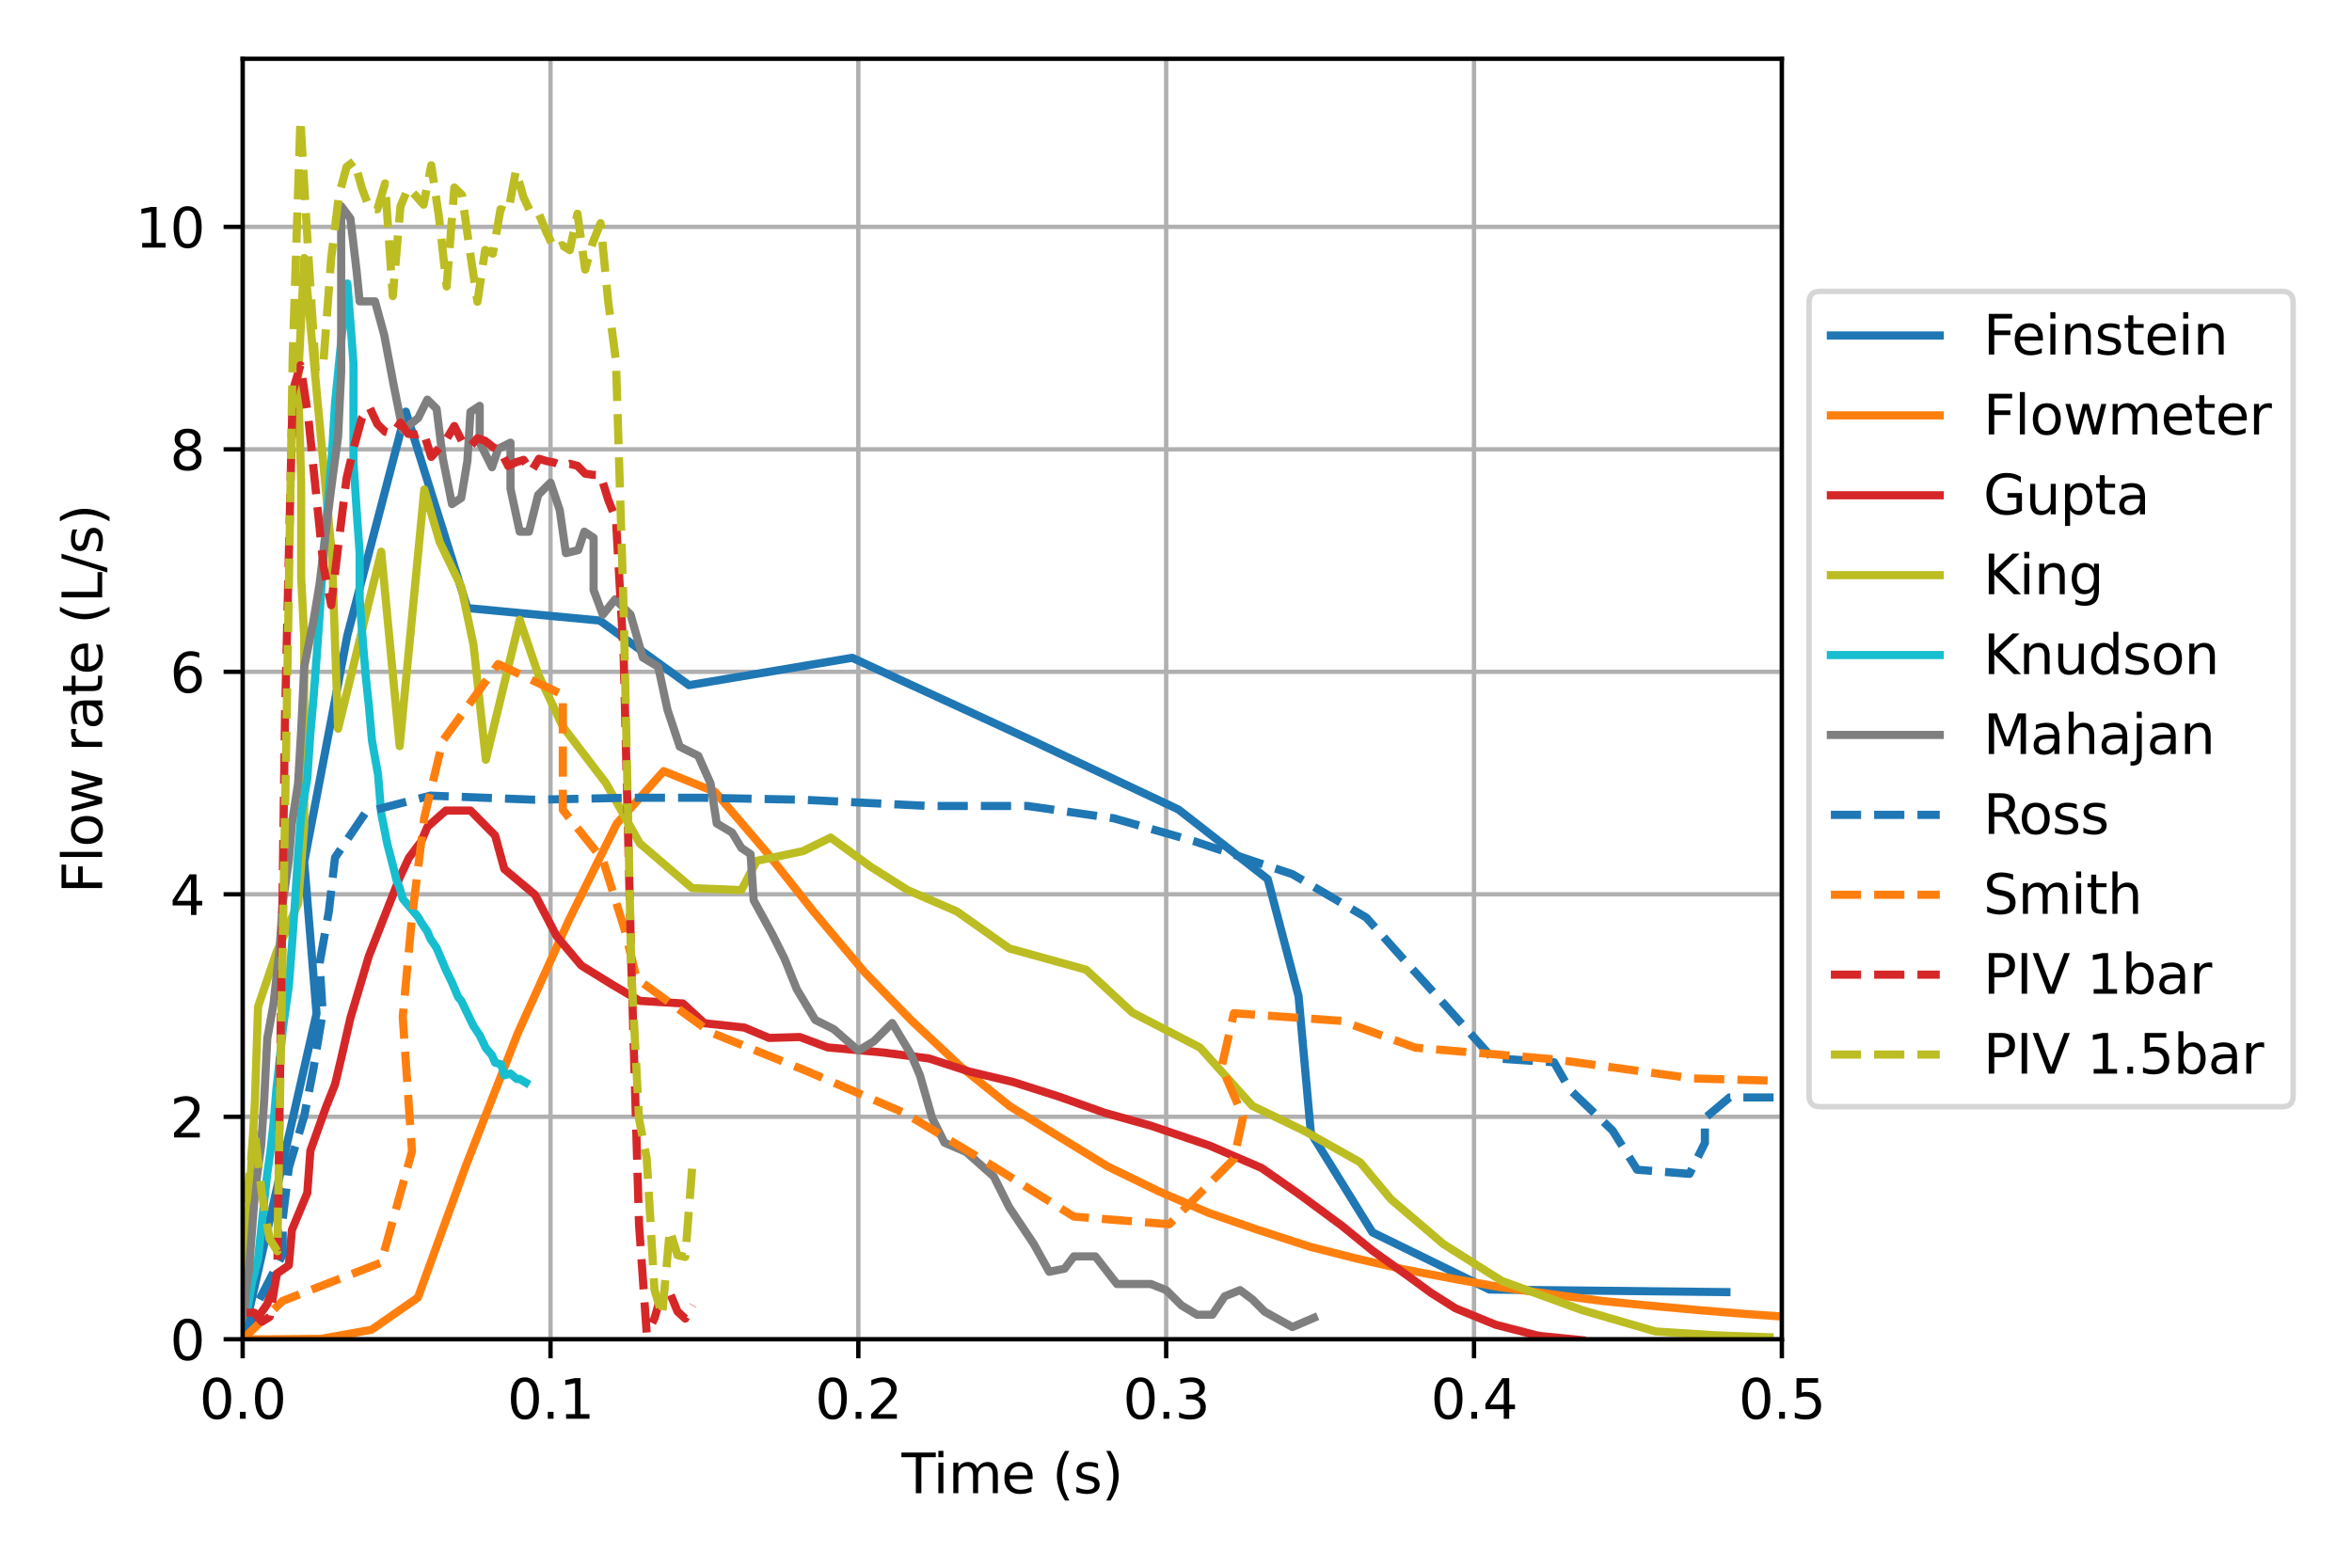 <?xml version="1.0" encoding="utf-8" standalone="no"?>
<!DOCTYPE svg PUBLIC "-//W3C//DTD SVG 1.1//EN"
  "http://www.w3.org/Graphics/SVG/1.1/DTD/svg11.dtd">
<svg xmlns:xlink="http://www.w3.org/1999/xlink" width="432pt" height="288pt" viewBox="0 0 432 288" xmlns="http://www.w3.org/2000/svg" version="1.1">
 <defs>
  <style type="text/css">*{stroke-linejoin: round; stroke-linecap: butt}</style>
 </defs>
 <g id="figure_1">
  <g id="patch_1">
   <path d="M 0 288 
L 432 288 
L 432 0 
L 0 0 
z
" style="fill: #ffffff"/>
  </g>
  <g id="axes_1">
   <g id="patch_2">
    <path d="M 44.57 246.04 
L 327.28 246.04 
L 327.28 10.8 
L 44.57 10.8 
z
" style="fill: #ffffff"/>
   </g>
   <g id="matplotlib.axis_1">
    <g id="xtick_1">
     <g id="line2d_1">
      <path d="M 44.57 246.04 
L 44.57 10.8 
" clip-path="url(#p9fc64f1ce0)" style="fill: none; stroke: #b0b0b0; stroke-width: 0.8; stroke-linecap: square"/>
     </g>
     <g id="line2d_2">
      <defs>
       <path id="m9ee0e02e2c" d="M 0 0 
L 0 3.5 
" style="stroke: #000000; stroke-width: 0.8"/>
      </defs>
      <g>
       <use xlink:href="#m9ee0e02e2c" x="44.57" y="246.04" style="stroke: #000000; stroke-width: 0.8"/>
      </g>
     </g>
     <g id="text_1">
      <!-- 0.0 -->
      <g transform="translate(36.618 260.638) scale(0.1 -0.1)">
       <defs>
        <path id="DejaVuSans-30" d="M 2034 4250 
Q 1547 4250 1301 3770 
Q 1056 3291 1056 2328 
Q 1056 1369 1301 889 
Q 1547 409 2034 409 
Q 2525 409 2770 889 
Q 3016 1369 3016 2328 
Q 3016 3291 2770 3770 
Q 2525 4250 2034 4250 
z
M 2034 4750 
Q 2819 4750 3233 4129 
Q 3647 3509 3647 2328 
Q 3647 1150 3233 529 
Q 2819 -91 2034 -91 
Q 1250 -91 836 529 
Q 422 1150 422 2328 
Q 422 3509 836 4129 
Q 1250 4750 2034 4750 
z
" transform="scale(0.016)"/>
        <path id="DejaVuSans-2e" d="M 684 794 
L 1344 794 
L 1344 0 
L 684 0 
L 684 794 
z
" transform="scale(0.016)"/>
       </defs>
       <use xlink:href="#DejaVuSans-30"/>
       <use xlink:href="#DejaVuSans-2e" transform="translate(63.623 0)"/>
       <use xlink:href="#DejaVuSans-30" transform="translate(95.41 0)"/>
      </g>
     </g>
    </g>
    <g id="xtick_2">
     <g id="line2d_3">
      <path d="M 101.112 246.04 
L 101.112 10.8 
" clip-path="url(#p9fc64f1ce0)" style="fill: none; stroke: #b0b0b0; stroke-width: 0.8; stroke-linecap: square"/>
     </g>
     <g id="line2d_4">
      <g>
       <use xlink:href="#m9ee0e02e2c" x="101.112" y="246.04" style="stroke: #000000; stroke-width: 0.8"/>
      </g>
     </g>
     <g id="text_2">
      <!-- 0.1 -->
      <g transform="translate(93.16 260.638) scale(0.1 -0.1)">
       <defs>
        <path id="DejaVuSans-31" d="M 794 531 
L 1825 531 
L 1825 4091 
L 703 3866 
L 703 4441 
L 1819 4666 
L 2450 4666 
L 2450 531 
L 3481 531 
L 3481 0 
L 794 0 
L 794 531 
z
" transform="scale(0.016)"/>
       </defs>
       <use xlink:href="#DejaVuSans-30"/>
       <use xlink:href="#DejaVuSans-2e" transform="translate(63.623 0)"/>
       <use xlink:href="#DejaVuSans-31" transform="translate(95.41 0)"/>
      </g>
     </g>
    </g>
    <g id="xtick_3">
     <g id="line2d_5">
      <path d="M 157.654 246.04 
L 157.654 10.8 
" clip-path="url(#p9fc64f1ce0)" style="fill: none; stroke: #b0b0b0; stroke-width: 0.8; stroke-linecap: square"/>
     </g>
     <g id="line2d_6">
      <g>
       <use xlink:href="#m9ee0e02e2c" x="157.654" y="246.04" style="stroke: #000000; stroke-width: 0.8"/>
      </g>
     </g>
     <g id="text_3">
      <!-- 0.2 -->
      <g transform="translate(149.702 260.638) scale(0.1 -0.1)">
       <defs>
        <path id="DejaVuSans-32" d="M 1228 531 
L 3431 531 
L 3431 0 
L 469 0 
L 469 531 
Q 828 903 1448 1529 
Q 2069 2156 2228 2338 
Q 2531 2678 2651 2914 
Q 2772 3150 2772 3378 
Q 2772 3750 2511 3984 
Q 2250 4219 1831 4219 
Q 1534 4219 1204 4116 
Q 875 4013 500 3803 
L 500 4441 
Q 881 4594 1212 4672 
Q 1544 4750 1819 4750 
Q 2544 4750 2975 4387 
Q 3406 4025 3406 3419 
Q 3406 3131 3298 2873 
Q 3191 2616 2906 2266 
Q 2828 2175 2409 1742 
Q 1991 1309 1228 531 
z
" transform="scale(0.016)"/>
       </defs>
       <use xlink:href="#DejaVuSans-30"/>
       <use xlink:href="#DejaVuSans-2e" transform="translate(63.623 0)"/>
       <use xlink:href="#DejaVuSans-32" transform="translate(95.41 0)"/>
      </g>
     </g>
    </g>
    <g id="xtick_4">
     <g id="line2d_7">
      <path d="M 214.196 246.04 
L 214.196 10.8 
" clip-path="url(#p9fc64f1ce0)" style="fill: none; stroke: #b0b0b0; stroke-width: 0.8; stroke-linecap: square"/>
     </g>
     <g id="line2d_8">
      <g>
       <use xlink:href="#m9ee0e02e2c" x="214.196" y="246.04" style="stroke: #000000; stroke-width: 0.8"/>
      </g>
     </g>
     <g id="text_4">
      <!-- 0.3 -->
      <g transform="translate(206.244 260.638) scale(0.1 -0.1)">
       <defs>
        <path id="DejaVuSans-33" d="M 2597 2516 
Q 3050 2419 3304 2112 
Q 3559 1806 3559 1356 
Q 3559 666 3084 287 
Q 2609 -91 1734 -91 
Q 1441 -91 1130 -33 
Q 819 25 488 141 
L 488 750 
Q 750 597 1062 519 
Q 1375 441 1716 441 
Q 2309 441 2620 675 
Q 2931 909 2931 1356 
Q 2931 1769 2642 2001 
Q 2353 2234 1838 2234 
L 1294 2234 
L 1294 2753 
L 1863 2753 
Q 2328 2753 2575 2939 
Q 2822 3125 2822 3475 
Q 2822 3834 2567 4026 
Q 2313 4219 1838 4219 
Q 1578 4219 1281 4162 
Q 984 4106 628 3988 
L 628 4550 
Q 988 4650 1302 4700 
Q 1616 4750 1894 4750 
Q 2613 4750 3031 4423 
Q 3450 4097 3450 3541 
Q 3450 3153 3228 2886 
Q 3006 2619 2597 2516 
z
" transform="scale(0.016)"/>
       </defs>
       <use xlink:href="#DejaVuSans-30"/>
       <use xlink:href="#DejaVuSans-2e" transform="translate(63.623 0)"/>
       <use xlink:href="#DejaVuSans-33" transform="translate(95.41 0)"/>
      </g>
     </g>
    </g>
    <g id="xtick_5">
     <g id="line2d_9">
      <path d="M 270.738 246.04 
L 270.738 10.8 
" clip-path="url(#p9fc64f1ce0)" style="fill: none; stroke: #b0b0b0; stroke-width: 0.8; stroke-linecap: square"/>
     </g>
     <g id="line2d_10">
      <g>
       <use xlink:href="#m9ee0e02e2c" x="270.738" y="246.04" style="stroke: #000000; stroke-width: 0.8"/>
      </g>
     </g>
     <g id="text_5">
      <!-- 0.4 -->
      <g transform="translate(262.786 260.638) scale(0.1 -0.1)">
       <defs>
        <path id="DejaVuSans-34" d="M 2419 4116 
L 825 1625 
L 2419 1625 
L 2419 4116 
z
M 2253 4666 
L 3047 4666 
L 3047 1625 
L 3713 1625 
L 3713 1100 
L 3047 1100 
L 3047 0 
L 2419 0 
L 2419 1100 
L 313 1100 
L 313 1709 
L 2253 4666 
z
" transform="scale(0.016)"/>
       </defs>
       <use xlink:href="#DejaVuSans-30"/>
       <use xlink:href="#DejaVuSans-2e" transform="translate(63.623 0)"/>
       <use xlink:href="#DejaVuSans-34" transform="translate(95.41 0)"/>
      </g>
     </g>
    </g>
    <g id="xtick_6">
     <g id="line2d_11">
      <path d="M 327.28 246.04 
L 327.28 10.8 
" clip-path="url(#p9fc64f1ce0)" style="fill: none; stroke: #b0b0b0; stroke-width: 0.8; stroke-linecap: square"/>
     </g>
     <g id="line2d_12">
      <g>
       <use xlink:href="#m9ee0e02e2c" x="327.28" y="246.04" style="stroke: #000000; stroke-width: 0.8"/>
      </g>
     </g>
     <g id="text_6">
      <!-- 0.5 -->
      <g transform="translate(319.328 260.638) scale(0.1 -0.1)">
       <defs>
        <path id="DejaVuSans-35" d="M 691 4666 
L 3169 4666 
L 3169 4134 
L 1269 4134 
L 1269 2991 
Q 1406 3038 1543 3061 
Q 1681 3084 1819 3084 
Q 2600 3084 3056 2656 
Q 3513 2228 3513 1497 
Q 3513 744 3044 326 
Q 2575 -91 1722 -91 
Q 1428 -91 1123 -41 
Q 819 9 494 109 
L 494 744 
Q 775 591 1075 516 
Q 1375 441 1709 441 
Q 2250 441 2565 725 
Q 2881 1009 2881 1497 
Q 2881 1984 2565 2268 
Q 2250 2553 1709 2553 
Q 1456 2553 1204 2497 
Q 953 2441 691 2322 
L 691 4666 
z
" transform="scale(0.016)"/>
       </defs>
       <use xlink:href="#DejaVuSans-30"/>
       <use xlink:href="#DejaVuSans-2e" transform="translate(63.623 0)"/>
       <use xlink:href="#DejaVuSans-35" transform="translate(95.41 0)"/>
      </g>
     </g>
    </g>
    <g id="text_7">
     <!-- Time (s) -->
     <g transform="translate(165.596 274.317) scale(0.1 -0.1)">
      <defs>
       <path id="DejaVuSans-54" d="M -19 4666 
L 3928 4666 
L 3928 4134 
L 2272 4134 
L 2272 0 
L 1638 0 
L 1638 4134 
L -19 4134 
L -19 4666 
z
" transform="scale(0.016)"/>
       <path id="DejaVuSans-69" d="M 603 3500 
L 1178 3500 
L 1178 0 
L 603 0 
L 603 3500 
z
M 603 4863 
L 1178 4863 
L 1178 4134 
L 603 4134 
L 603 4863 
z
" transform="scale(0.016)"/>
       <path id="DejaVuSans-6d" d="M 3328 2828 
Q 3544 3216 3844 3400 
Q 4144 3584 4550 3584 
Q 5097 3584 5394 3201 
Q 5691 2819 5691 2113 
L 5691 0 
L 5113 0 
L 5113 2094 
Q 5113 2597 4934 2840 
Q 4756 3084 4391 3084 
Q 3944 3084 3684 2787 
Q 3425 2491 3425 1978 
L 3425 0 
L 2847 0 
L 2847 2094 
Q 2847 2600 2669 2842 
Q 2491 3084 2119 3084 
Q 1678 3084 1418 2786 
Q 1159 2488 1159 1978 
L 1159 0 
L 581 0 
L 581 3500 
L 1159 3500 
L 1159 2956 
Q 1356 3278 1631 3431 
Q 1906 3584 2284 3584 
Q 2666 3584 2933 3390 
Q 3200 3197 3328 2828 
z
" transform="scale(0.016)"/>
       <path id="DejaVuSans-65" d="M 3597 1894 
L 3597 1613 
L 953 1613 
Q 991 1019 1311 708 
Q 1631 397 2203 397 
Q 2534 397 2845 478 
Q 3156 559 3463 722 
L 3463 178 
Q 3153 47 2828 -22 
Q 2503 -91 2169 -91 
Q 1331 -91 842 396 
Q 353 884 353 1716 
Q 353 2575 817 3079 
Q 1281 3584 2069 3584 
Q 2775 3584 3186 3129 
Q 3597 2675 3597 1894 
z
M 3022 2063 
Q 3016 2534 2758 2815 
Q 2500 3097 2075 3097 
Q 1594 3097 1305 2825 
Q 1016 2553 972 2059 
L 3022 2063 
z
" transform="scale(0.016)"/>
       <path id="DejaVuSans-20" transform="scale(0.016)"/>
       <path id="DejaVuSans-28" d="M 1984 4856 
Q 1566 4138 1362 3434 
Q 1159 2731 1159 2009 
Q 1159 1288 1364 580 
Q 1569 -128 1984 -844 
L 1484 -844 
Q 1016 -109 783 600 
Q 550 1309 550 2009 
Q 550 2706 781 3412 
Q 1013 4119 1484 4856 
L 1984 4856 
z
" transform="scale(0.016)"/>
       <path id="DejaVuSans-73" d="M 2834 3397 
L 2834 2853 
Q 2591 2978 2328 3040 
Q 2066 3103 1784 3103 
Q 1356 3103 1142 2972 
Q 928 2841 928 2578 
Q 928 2378 1081 2264 
Q 1234 2150 1697 2047 
L 1894 2003 
Q 2506 1872 2764 1633 
Q 3022 1394 3022 966 
Q 3022 478 2636 193 
Q 2250 -91 1575 -91 
Q 1294 -91 989 -36 
Q 684 19 347 128 
L 347 722 
Q 666 556 975 473 
Q 1284 391 1588 391 
Q 1994 391 2212 530 
Q 2431 669 2431 922 
Q 2431 1156 2273 1281 
Q 2116 1406 1581 1522 
L 1381 1569 
Q 847 1681 609 1914 
Q 372 2147 372 2553 
Q 372 3047 722 3315 
Q 1072 3584 1716 3584 
Q 2034 3584 2315 3537 
Q 2597 3491 2834 3397 
z
" transform="scale(0.016)"/>
       <path id="DejaVuSans-29" d="M 513 4856 
L 1013 4856 
Q 1481 4119 1714 3412 
Q 1947 2706 1947 2009 
Q 1947 1309 1714 600 
Q 1481 -109 1013 -844 
L 513 -844 
Q 928 -128 1133 580 
Q 1338 1288 1338 2009 
Q 1338 2731 1133 3434 
Q 928 4138 513 4856 
z
" transform="scale(0.016)"/>
      </defs>
      <use xlink:href="#DejaVuSans-54"/>
      <use xlink:href="#DejaVuSans-69" transform="translate(57.959 0)"/>
      <use xlink:href="#DejaVuSans-6d" transform="translate(85.742 0)"/>
      <use xlink:href="#DejaVuSans-65" transform="translate(183.154 0)"/>
      <use xlink:href="#DejaVuSans-20" transform="translate(244.678 0)"/>
      <use xlink:href="#DejaVuSans-28" transform="translate(276.465 0)"/>
      <use xlink:href="#DejaVuSans-73" transform="translate(315.479 0)"/>
      <use xlink:href="#DejaVuSans-29" transform="translate(367.578 0)"/>
     </g>
    </g>
   </g>
   <g id="matplotlib.axis_2">
    <g id="ytick_1">
     <g id="line2d_13">
      <path d="M 44.57 246.04 
L 327.28 246.04 
" clip-path="url(#p9fc64f1ce0)" style="fill: none; stroke: #b0b0b0; stroke-width: 0.8; stroke-linecap: square"/>
     </g>
     <g id="line2d_14">
      <defs>
       <path id="ma4a5d753cd" d="M 0 0 
L -3.5 0 
" style="stroke: #000000; stroke-width: 0.8"/>
      </defs>
      <g>
       <use xlink:href="#ma4a5d753cd" x="44.57" y="246.04" style="stroke: #000000; stroke-width: 0.8"/>
      </g>
     </g>
     <g id="text_8">
      <!-- 0 -->
      <g transform="translate(31.207 249.839) scale(0.1 -0.1)">
       <use xlink:href="#DejaVuSans-30"/>
      </g>
     </g>
    </g>
    <g id="ytick_2">
     <g id="line2d_15">
      <path d="M 44.57 205.167 
L 327.28 205.167 
" clip-path="url(#p9fc64f1ce0)" style="fill: none; stroke: #b0b0b0; stroke-width: 0.8; stroke-linecap: square"/>
     </g>
     <g id="line2d_16">
      <g>
       <use xlink:href="#ma4a5d753cd" x="44.57" y="205.167" style="stroke: #000000; stroke-width: 0.8"/>
      </g>
     </g>
     <g id="text_9">
      <!-- 2 -->
      <g transform="translate(31.207 208.966) scale(0.1 -0.1)">
       <use xlink:href="#DejaVuSans-32"/>
      </g>
     </g>
    </g>
    <g id="ytick_3">
     <g id="line2d_17">
      <path d="M 44.57 164.295 
L 327.28 164.295 
" clip-path="url(#p9fc64f1ce0)" style="fill: none; stroke: #b0b0b0; stroke-width: 0.8; stroke-linecap: square"/>
     </g>
     <g id="line2d_18">
      <g>
       <use xlink:href="#ma4a5d753cd" x="44.57" y="164.295" style="stroke: #000000; stroke-width: 0.8"/>
      </g>
     </g>
     <g id="text_10">
      <!-- 4 -->
      <g transform="translate(31.207 168.094) scale(0.1 -0.1)">
       <use xlink:href="#DejaVuSans-34"/>
      </g>
     </g>
    </g>
    <g id="ytick_4">
     <g id="line2d_19">
      <path d="M 44.57 123.422 
L 327.28 123.422 
" clip-path="url(#p9fc64f1ce0)" style="fill: none; stroke: #b0b0b0; stroke-width: 0.8; stroke-linecap: square"/>
     </g>
     <g id="line2d_20">
      <g>
       <use xlink:href="#ma4a5d753cd" x="44.57" y="123.422" style="stroke: #000000; stroke-width: 0.8"/>
      </g>
     </g>
     <g id="text_11">
      <!-- 6 -->
      <g transform="translate(31.207 127.221) scale(0.1 -0.1)">
       <defs>
        <path id="DejaVuSans-36" d="M 2113 2584 
Q 1688 2584 1439 2293 
Q 1191 2003 1191 1497 
Q 1191 994 1439 701 
Q 1688 409 2113 409 
Q 2538 409 2786 701 
Q 3034 994 3034 1497 
Q 3034 2003 2786 2293 
Q 2538 2584 2113 2584 
z
M 3366 4563 
L 3366 3988 
Q 3128 4100 2886 4159 
Q 2644 4219 2406 4219 
Q 1781 4219 1451 3797 
Q 1122 3375 1075 2522 
Q 1259 2794 1537 2939 
Q 1816 3084 2150 3084 
Q 2853 3084 3261 2657 
Q 3669 2231 3669 1497 
Q 3669 778 3244 343 
Q 2819 -91 2113 -91 
Q 1303 -91 875 529 
Q 447 1150 447 2328 
Q 447 3434 972 4092 
Q 1497 4750 2381 4750 
Q 2619 4750 2861 4703 
Q 3103 4656 3366 4563 
z
" transform="scale(0.016)"/>
       </defs>
       <use xlink:href="#DejaVuSans-36"/>
      </g>
     </g>
    </g>
    <g id="ytick_5">
     <g id="line2d_21">
      <path d="M 44.57 82.549 
L 327.28 82.549 
" clip-path="url(#p9fc64f1ce0)" style="fill: none; stroke: #b0b0b0; stroke-width: 0.8; stroke-linecap: square"/>
     </g>
     <g id="line2d_22">
      <g>
       <use xlink:href="#ma4a5d753cd" x="44.57" y="82.549" style="stroke: #000000; stroke-width: 0.8"/>
      </g>
     </g>
     <g id="text_12">
      <!-- 8 -->
      <g transform="translate(31.207 86.348) scale(0.1 -0.1)">
       <defs>
        <path id="DejaVuSans-38" d="M 2034 2216 
Q 1584 2216 1326 1975 
Q 1069 1734 1069 1313 
Q 1069 891 1326 650 
Q 1584 409 2034 409 
Q 2484 409 2743 651 
Q 3003 894 3003 1313 
Q 3003 1734 2745 1975 
Q 2488 2216 2034 2216 
z
M 1403 2484 
Q 997 2584 770 2862 
Q 544 3141 544 3541 
Q 544 4100 942 4425 
Q 1341 4750 2034 4750 
Q 2731 4750 3128 4425 
Q 3525 4100 3525 3541 
Q 3525 3141 3298 2862 
Q 3072 2584 2669 2484 
Q 3125 2378 3379 2068 
Q 3634 1759 3634 1313 
Q 3634 634 3220 271 
Q 2806 -91 2034 -91 
Q 1263 -91 848 271 
Q 434 634 434 1313 
Q 434 1759 690 2068 
Q 947 2378 1403 2484 
z
M 1172 3481 
Q 1172 3119 1398 2916 
Q 1625 2713 2034 2713 
Q 2441 2713 2670 2916 
Q 2900 3119 2900 3481 
Q 2900 3844 2670 4047 
Q 2441 4250 2034 4250 
Q 1625 4250 1398 4047 
Q 1172 3844 1172 3481 
z
" transform="scale(0.016)"/>
       </defs>
       <use xlink:href="#DejaVuSans-38"/>
      </g>
     </g>
    </g>
    <g id="ytick_6">
     <g id="line2d_23">
      <path d="M 44.57 41.676 
L 327.28 41.676 
" clip-path="url(#p9fc64f1ce0)" style="fill: none; stroke: #b0b0b0; stroke-width: 0.8; stroke-linecap: square"/>
     </g>
     <g id="line2d_24">
      <g>
       <use xlink:href="#ma4a5d753cd" x="44.57" y="41.676" style="stroke: #000000; stroke-width: 0.8"/>
      </g>
     </g>
     <g id="text_13">
      <!-- 10 -->
      <g transform="translate(24.845 45.476) scale(0.1 -0.1)">
       <use xlink:href="#DejaVuSans-31"/>
       <use xlink:href="#DejaVuSans-30" transform="translate(63.623 0)"/>
      </g>
     </g>
    </g>
    <g id="text_14">
     <!-- Flow rate (L/s) -->
     <g transform="translate(18.765 164.144) rotate(-90) scale(0.1 -0.1)">
      <defs>
       <path id="DejaVuSans-46" d="M 628 4666 
L 3309 4666 
L 3309 4134 
L 1259 4134 
L 1259 2759 
L 3109 2759 
L 3109 2228 
L 1259 2228 
L 1259 0 
L 628 0 
L 628 4666 
z
" transform="scale(0.016)"/>
       <path id="DejaVuSans-6c" d="M 603 4863 
L 1178 4863 
L 1178 0 
L 603 0 
L 603 4863 
z
" transform="scale(0.016)"/>
       <path id="DejaVuSans-6f" d="M 1959 3097 
Q 1497 3097 1228 2736 
Q 959 2375 959 1747 
Q 959 1119 1226 758 
Q 1494 397 1959 397 
Q 2419 397 2687 759 
Q 2956 1122 2956 1747 
Q 2956 2369 2687 2733 
Q 2419 3097 1959 3097 
z
M 1959 3584 
Q 2709 3584 3137 3096 
Q 3566 2609 3566 1747 
Q 3566 888 3137 398 
Q 2709 -91 1959 -91 
Q 1206 -91 779 398 
Q 353 888 353 1747 
Q 353 2609 779 3096 
Q 1206 3584 1959 3584 
z
" transform="scale(0.016)"/>
       <path id="DejaVuSans-77" d="M 269 3500 
L 844 3500 
L 1563 769 
L 2278 3500 
L 2956 3500 
L 3675 769 
L 4391 3500 
L 4966 3500 
L 4050 0 
L 3372 0 
L 2619 2869 
L 1863 0 
L 1184 0 
L 269 3500 
z
" transform="scale(0.016)"/>
       <path id="DejaVuSans-72" d="M 2631 2963 
Q 2534 3019 2420 3045 
Q 2306 3072 2169 3072 
Q 1681 3072 1420 2755 
Q 1159 2438 1159 1844 
L 1159 0 
L 581 0 
L 581 3500 
L 1159 3500 
L 1159 2956 
Q 1341 3275 1631 3429 
Q 1922 3584 2338 3584 
Q 2397 3584 2469 3576 
Q 2541 3569 2628 3553 
L 2631 2963 
z
" transform="scale(0.016)"/>
       <path id="DejaVuSans-61" d="M 2194 1759 
Q 1497 1759 1228 1600 
Q 959 1441 959 1056 
Q 959 750 1161 570 
Q 1363 391 1709 391 
Q 2188 391 2477 730 
Q 2766 1069 2766 1631 
L 2766 1759 
L 2194 1759 
z
M 3341 1997 
L 3341 0 
L 2766 0 
L 2766 531 
Q 2569 213 2275 61 
Q 1981 -91 1556 -91 
Q 1019 -91 701 211 
Q 384 513 384 1019 
Q 384 1609 779 1909 
Q 1175 2209 1959 2209 
L 2766 2209 
L 2766 2266 
Q 2766 2663 2505 2880 
Q 2244 3097 1772 3097 
Q 1472 3097 1187 3025 
Q 903 2953 641 2809 
L 641 3341 
Q 956 3463 1253 3523 
Q 1550 3584 1831 3584 
Q 2591 3584 2966 3190 
Q 3341 2797 3341 1997 
z
" transform="scale(0.016)"/>
       <path id="DejaVuSans-74" d="M 1172 4494 
L 1172 3500 
L 2356 3500 
L 2356 3053 
L 1172 3053 
L 1172 1153 
Q 1172 725 1289 603 
Q 1406 481 1766 481 
L 2356 481 
L 2356 0 
L 1766 0 
Q 1100 0 847 248 
Q 594 497 594 1153 
L 594 3053 
L 172 3053 
L 172 3500 
L 594 3500 
L 594 4494 
L 1172 4494 
z
" transform="scale(0.016)"/>
       <path id="DejaVuSans-4c" d="M 628 4666 
L 1259 4666 
L 1259 531 
L 3531 531 
L 3531 0 
L 628 0 
L 628 4666 
z
" transform="scale(0.016)"/>
       <path id="DejaVuSans-2f" d="M 1625 4666 
L 2156 4666 
L 531 -594 
L 0 -594 
L 1625 4666 
z
" transform="scale(0.016)"/>
      </defs>
      <use xlink:href="#DejaVuSans-46"/>
      <use xlink:href="#DejaVuSans-6c" transform="translate(57.52 0)"/>
      <use xlink:href="#DejaVuSans-6f" transform="translate(85.303 0)"/>
      <use xlink:href="#DejaVuSans-77" transform="translate(146.484 0)"/>
      <use xlink:href="#DejaVuSans-20" transform="translate(228.271 0)"/>
      <use xlink:href="#DejaVuSans-72" transform="translate(260.059 0)"/>
      <use xlink:href="#DejaVuSans-61" transform="translate(301.172 0)"/>
      <use xlink:href="#DejaVuSans-74" transform="translate(362.451 0)"/>
      <use xlink:href="#DejaVuSans-65" transform="translate(401.66 0)"/>
      <use xlink:href="#DejaVuSans-20" transform="translate(463.184 0)"/>
      <use xlink:href="#DejaVuSans-28" transform="translate(494.971 0)"/>
      <use xlink:href="#DejaVuSans-4c" transform="translate(533.984 0)"/>
      <use xlink:href="#DejaVuSans-2f" transform="translate(589.697 0)"/>
      <use xlink:href="#DejaVuSans-73" transform="translate(623.389 0)"/>
      <use xlink:href="#DejaVuSans-29" transform="translate(675.488 0)"/>
     </g>
    </g>
   </g>
   <g id="line2d_25">
    <path d="M 44.57 246.04 
L 58.14 186.202 
L 55.878 158.327 
L 63.794 116.739 
L 74.537 75.621 
L 85.846 111.712 
L 110.159 114.001 
L 126.556 125.874 
L 156.523 120.847 
L 189.318 135.929 
L 216.458 148.722 
L 232.855 161.515 
L 238.509 182.994 
L 240.771 208.131 
L 252.079 226.401 
L 273.565 236.905 
L 317.102 237.375 
" clip-path="url(#p9fc64f1ce0)" style="fill: none; stroke: #1f77b4; stroke-width: 1.5; stroke-linecap: square"/>
   </g>
   <g id="line2d_26">
    <path d="M 44.57 246.04 
L 49.911 246.04 
L 58.985 245.958 
L 68.252 244.289 
L 76.762 238.37 
L 85.497 214.35 
L 95.087 189.84 
L 104.556 168.906 
L 113.278 151.311 
L 121.896 141.658 
L 131.312 145.466 
L 140.783 156.536 
L 149.361 167.387 
L 158.776 178.58 
L 167.381 187.449 
L 176.48 195.964 
L 185.486 203.233 
L 194.582 208.866 
L 203.402 214.268 
L 212.857 218.866 
L 222.023 222.831 
L 230.753 225.835 
L 240.62 229.044 
L 249.15 231.21 
L 257.674 233.158 
L 267.333 234.998 
L 275.509 236.455 
L 285.237 237.818 
L 294.446 239.017 
L 303.18 239.882 
L 312.546 240.727 
L 320.997 241.415 
L 330.391 242.075 
L 338.853 242.607 
L 348.853 243.111 
L 357.689 243.472 
L 366.721 243.812 
L 376.68 244.201 
L 384.935 244.48 
L 393.836 244.698 
L 403.224 244.855 
L 412.176 244.991 
L 420.459 245.1 
L 429.88 245.216 
L 433 245.271 
" clip-path="url(#p9fc64f1ce0)" style="fill: none; stroke: #ff7f0e; stroke-width: 1.5; stroke-linecap: square"/>
   </g>
   <g id="line2d_27">
    <path d="M 44.57 246.04 
L 49.093 239.562 
L 50.79 234.023 
L 53.051 232.45 
L 53.617 225.951 
L 56.444 219.146 
L 57.009 211.4 
L 59.836 203.491 
L 61.533 199.22 
L 62.663 194.459 
L 64.36 187.02 
L 67.752 175.637 
L 73.406 161.229 
L 75.103 157.591 
L 77.364 154.587 
L 78.495 151.91 
L 81.888 148.906 
L 86.411 148.906 
L 90.934 153.484 
L 92.631 159.655 
L 98.285 164.397 
L 102.243 171.999 
L 106.766 177.374 
L 112.42 180.868 
L 117.509 183.873 
L 125.425 184.343 
L 129.383 187.98 
L 136.733 188.777 
L 141.257 190.678 
L 146.911 190.514 
L 152 192.415 
L 162.177 193.355 
L 170.659 194.459 
L 178.009 196.85 
L 185.925 198.73 
L 194.406 201.427 
L 202.888 204.432 
L 211.369 206.802 
L 222.112 210.44 
L 231.724 214.568 
L 238.509 219.309 
L 246.425 225.154 
L 252.079 229.752 
L 258.299 234.187 
L 262.822 237.498 
L 267.345 240.359 
L 274.696 243.363 
L 282.612 245.406 
L 290.528 246.203 
" clip-path="url(#p9fc64f1ce0)" style="fill: none; stroke: #d62728; stroke-width: 1.5; stroke-linecap: square"/>
   </g>
   <g id="line2d_28">
    <path d="M 44.57 246.04 
L 45.701 222.089 
L 46.832 202.102 
L 47.397 184.935 
L 50.79 174.942 
L 54.748 166.011 
L 55.878 151.726 
L 55.878 135.295 
L 55.878 117.066 
L 55.313 105.99 
L 55.313 88.496 
L 54.748 69.919 
L 55.878 47.398 
L 60.967 102.066 
L 62.098 133.865 
L 70.014 101.35 
L 73.406 137.073 
L 77.93 89.927 
L 80.757 99.573 
L 84.715 107.788 
L 86.977 118.497 
L 89.238 139.567 
L 95.458 113.858 
L 98.85 123.851 
L 103.374 133.497 
L 111.29 143.858 
L 117.509 154.935 
L 127.121 163.15 
L 136.168 163.518 
L 138.995 158.143 
L 147.476 156.365 
L 152.565 153.872 
L 159.916 159.226 
L 166.701 163.518 
L 175.747 167.442 
L 185.36 174.227 
L 199.495 178.15 
L 207.976 186.018 
L 220.416 192.456 
L 230.028 203.164 
L 239.64 207.804 
L 249.817 213.526 
L 255.472 220.311 
L 265.084 228.526 
L 275.827 235.311 
L 290.528 240.665 
L 304.098 244.609 
L 315.406 245.325 
L 325.018 245.672 
" clip-path="url(#p9fc64f1ce0)" style="fill: none; stroke: #bcbd22; stroke-width: 1.5; stroke-linecap: square"/>
   </g>
   <g id="line2d_29">
    <path d="M 44.57 246.04 
L 45.135 242.034 
L 45.701 239.01 
L 46.266 235.679 
L 47.397 231.326 
L 47.963 225.971 
L 48.528 220.617 
L 49.093 215.61 
L 49.659 211.605 
L 50.224 206.577 
L 50.79 199.895 
L 51.355 194.867 
L 51.92 189.186 
L 53.051 181.155 
L 53.617 173.818 
L 54.182 165.786 
L 54.748 157.08 
L 55.313 149.723 
L 56.444 143.041 
L 57.009 134.682 
L 57.575 128.326 
L 58.14 120.969 
L 58.706 112.938 
L 59.271 104.252 
L 59.836 96.895 
L 60.402 90.213 
L 60.967 83.53 
L 61.533 74.15 
L 62.663 62.787 
L 63.794 52.078 
L 64.36 59.109 
L 64.925 66.793 
L 64.925 75.498 
L 64.925 84.858 
L 65.491 93.544 
L 66.056 101.575 
L 66.056 109.934 
L 66.621 117.638 
L 67.187 124.321 
L 67.752 129.675 
L 68.318 136.031 
L 69.448 142.366 
L 70.014 149.396 
L 71.145 155.078 
L 72.276 159.431 
L 72.841 161.76 
L 73.406 163.109 
L 73.972 165.112 
L 74.537 165.786 
L 75.668 167.115 
L 76.799 168.464 
L 77.364 169.465 
L 78.495 171.141 
L 79.061 172.469 
L 80.191 174.145 
L 80.757 175.473 
L 81.888 178.15 
L 83.019 180.501 
L 84.149 183.178 
L 84.715 183.832 
L 85.846 186.182 
L 86.977 188.512 
L 88.107 190.187 
L 89.238 192.538 
L 90.369 193.866 
L 90.934 195.215 
L 92.065 195.542 
L 92.631 197.544 
L 93.762 197.218 
L 94.892 198.219 
L 95.458 198.219 
L 96.589 198.893 
" clip-path="url(#p9fc64f1ce0)" style="fill: none; stroke: #17becf; stroke-width: 1.5; stroke-linecap: square"/>
   </g>
   <g id="line2d_30">
    <path d="M 44.57 246.04 
L 45.135 237.579 
L 45.701 233.635 
L 46.266 226.298 
L 46.832 218.962 
L 47.963 210.501 
L 48.528 202.04 
L 49.093 190.76 
L 50.224 184.547 
L 51.355 174.39 
L 51.92 165.929 
L 53.051 158.041 
L 53.617 151.277 
L 54.748 143.94 
L 55.313 134.335 
L 55.878 122.502 
L 57.575 114.041 
L 58.706 107.277 
L 59.836 97.672 
L 60.967 88.66 
L 62.098 80.199 
L 62.663 68.346 
L 62.663 59.885 
L 62.663 49.728 
L 62.663 37.875 
L 64.36 40.144 
L 65.491 49.728 
L 66.056 55.369 
L 68.883 55.369 
L 70.579 61.581 
L 72.276 70.594 
L 73.972 79.054 
L 76.799 76.806 
L 78.495 73.414 
L 80.191 75.11 
L 81.322 84.143 
L 83.019 92.604 
L 84.715 91.48 
L 85.846 84.695 
L 86.411 75.682 
L 88.107 74.558 
L 88.107 81.323 
L 90.369 85.839 
L 91.5 82.447 
L 93.762 81.323 
L 93.762 89.784 
L 95.458 97.672 
L 97.154 97.672 
L 98.85 90.908 
L 101.112 88.66 
L 102.808 93.728 
L 103.939 101.616 
L 106.201 101.064 
L 107.332 97.672 
L 109.028 98.796 
L 109.028 108.401 
L 110.724 112.917 
L 112.986 110.097 
L 115.813 112.917 
L 118.075 120.806 
L 120.902 122.502 
L 122.598 130.391 
L 124.86 137.175 
L 128.252 138.851 
L 130.514 143.94 
L 131.645 151.277 
L 134.472 152.952 
L 136.168 155.773 
L 137.864 156.917 
L 138.43 165.378 
L 141.822 171.57 
L 144.084 176.086 
L 146.346 181.727 
L 149.738 187.367 
L 153.131 189.063 
L 157.654 193.008 
L 160.481 191.311 
L 163.874 187.939 
L 167.266 193.58 
L 168.962 197.524 
L 171.224 205.433 
L 173.486 209.929 
L 177.444 211.625 
L 182.532 216.142 
L 185.36 221.782 
L 189.883 228.546 
L 192.71 233.635 
L 195.537 233.063 
L 197.233 230.815 
L 201.191 230.815 
L 205.149 235.883 
L 208.542 235.883 
L 211.369 235.883 
L 214.196 237.007 
L 217.023 239.827 
L 219.85 241.524 
L 222.677 241.524 
L 224.939 238.152 
L 227.766 237.007 
L 230.028 238.703 
L 232.289 240.972 
L 237.378 243.792 
L 241.336 242.096 
" clip-path="url(#p9fc64f1ce0)" style="fill: none; stroke: #7f7f7f; stroke-width: 1.5; stroke-linecap: square"/>
   </g>
   <g id="line2d_31">
    <path d="M 44.57 246.04 
L 47.397 239.214 
L 51.92 230.467 
L 51.92 224.01 
L 53.051 214.527 
L 55.878 205.024 
L 57.575 196.298 
L 59.271 186.039 
L 58.706 176.924 
L 60.402 167.442 
L 61.533 157.551 
L 67.187 149.212 
L 79.061 146.167 
L 98.285 146.924 
L 115.248 146.556 
L 128.818 146.556 
L 147.476 146.924 
L 170.659 148.068 
L 188.752 148.068 
L 204.584 150.336 
L 219.285 154.526 
L 237.378 160.596 
L 250.948 168.566 
L 257.733 176.168 
L 265.649 184.894 
L 274.131 194.397 
L 285.439 195.153 
L 288.266 200.099 
L 296.182 207.681 
L 300.705 214.895 
L 310.317 215.651 
L 313.144 209.97 
L 313.144 205.412 
L 317.668 201.611 
L 328.411 201.611 
L 336.327 208.437 
L 349.897 214.139 
L 358.378 220.208 
L 377.602 224.01 
L 397.392 227.055 
L 409.831 232.368 
L 422.836 238.438 
L 433 245.642 
" clip-path="url(#p9fc64f1ce0)" style="fill: none; stroke-dasharray: 5.55,2.4; stroke-dashoffset: 0; stroke: #1f77b4; stroke-width: 1.5"/>
   </g>
   <g id="line2d_32">
    <path d="M 44.57 246.04 
L 51.92 238.989 
L 70.014 231.959 
L 75.668 211.503 
L 73.972 186.836 
L 75.668 168.525 
L 77.93 150.193 
L 81.322 136.092 
L 91.5 121.991 
L 103.374 127.632 
L 103.374 136.092 
L 103.374 148.783 
L 110.724 157.939 
L 114.682 170.63 
L 116.944 179.785 
L 130.514 189.656 
L 148.042 196.707 
L 166.135 204.472 
L 181.402 213.628 
L 197.233 223.499 
L 214.761 224.909 
L 226.635 212.913 
L 228.332 205.167 
L 224.374 196.012 
L 226.635 186.141 
L 246.425 187.551 
L 259.995 192.476 
L 285.439 194.602 
L 310.883 198.117 
L 336.327 198.832 
L 357.813 201.652 
L 371.383 205.883 
L 383.257 210.092 
L 403.046 216.448 
L 424.532 221.373 
L 433 224.773 
" clip-path="url(#p9fc64f1ce0)" style="fill: none; stroke-dasharray: 5.55,2.4; stroke-dashoffset: 0; stroke: #ff7f0e; stroke-width: 1.5"/>
   </g>
   <g id="line2d_33">
    <path d="M 45.284 241.146 
L 46.697 241.143 
L 48.111 242.812 
L 49.524 241.935 
L 50.938 233.471 
L 52.352 131.557 
L 53.765 71.878 
L 55.179 67.103 
L 56.592 76.378 
L 58.006 90.192 
L 59.419 104.046 
L 60.833 111.181 
L 62.246 99.254 
L 63.66 87.84 
L 65.074 81.86 
L 66.487 76.747 
L 67.901 74.893 
L 69.314 77.909 
L 70.728 79.296 
L 72.141 79.711 
L 73.555 77.637 
L 74.968 79.695 
L 76.382 79.843 
L 77.795 79.407 
L 79.209 83.936 
L 80.623 82.377 
L 82.036 80.627 
L 83.45 78.264 
L 84.863 81.077 
L 86.277 82.134 
L 87.69 80.506 
L 89.104 80.98 
L 90.517 82.115 
L 91.931 82.833 
L 93.345 85.611 
L 94.758 84.921 
L 96.172 84.488 
L 97.585 86.629 
L 98.999 84.274 
L 100.412 84.709 
L 101.826 84.979 
L 103.239 85.562 
L 104.653 85.208 
L 106.066 85.577 
L 107.48 87.017 
L 108.894 87.232 
L 110.307 87.275 
L 111.721 91.841 
L 113.134 95.368 
L 114.548 120.412 
L 115.961 177.34 
L 117.375 224.969 
L 118.788 245.004 
L 120.202 242.217 
L 121.616 237.278 
L 123.029 237.491 
L 124.443 240.931 
L 125.856 242.241 
L 127.27 239.788 
" clip-path="url(#p9fc64f1ce0)" style="fill: none; stroke-dasharray: 5.55,2.4; stroke-dashoffset: 0; stroke: #d62728; stroke-width: 1.5"/>
   </g>
   <g id="line2d_34">
    <path d="M 45.284 221.014 
L 46.697 207.127 
L 48.111 219.42 
L 49.524 227.581 
L 50.938 229.851 
L 52.352 149.578 
L 53.765 65.181 
L 55.179 22.01 
L 56.592 46.131 
L 58.006 68.227 
L 59.419 66.427 
L 60.833 47.432 
L 62.246 35.894 
L 63.66 30.675 
L 65.074 29.581 
L 66.487 34.608 
L 67.901 38.396 
L 69.314 38.441 
L 70.728 33.69 
L 72.141 54.401 
L 73.555 37.897 
L 74.968 34.553 
L 76.382 35.986 
L 77.795 37.598 
L 79.209 30.359 
L 80.623 39.823 
L 82.036 52.628 
L 83.45 34.447 
L 84.863 35.822 
L 86.277 45.932 
L 87.69 55.437 
L 89.104 45.92 
L 90.517 46.604 
L 91.931 38.435 
L 93.345 38.912 
L 94.758 31.369 
L 96.172 36.283 
L 97.585 39.263 
L 98.999 39.335 
L 100.412 42.78 
L 101.826 45.738 
L 103.239 45.034 
L 104.653 45.954 
L 106.066 39.265 
L 107.48 49.53 
L 108.894 44.516 
L 110.307 41.004 
L 111.721 55.518 
L 113.134 66.294 
L 114.548 111.883 
L 115.961 178.361 
L 117.375 205.596 
L 118.788 212.783 
L 120.202 236.915 
L 121.616 241.633 
L 123.029 225.97 
L 124.443 230.592 
L 125.856 230.919 
L 127.27 212.769 
" clip-path="url(#p9fc64f1ce0)" style="fill: none; stroke-dasharray: 5.55,2.4; stroke-dashoffset: 0; stroke: #bcbd22; stroke-width: 1.5"/>
   </g>
   <g id="patch_3">
    <path d="M 44.57 246.04 
L 44.57 10.8 
" style="fill: none; stroke: #000000; stroke-width: 0.8; stroke-linejoin: miter; stroke-linecap: square"/>
   </g>
   <g id="patch_4">
    <path d="M 327.28 246.04 
L 327.28 10.8 
" style="fill: none; stroke: #000000; stroke-width: 0.8; stroke-linejoin: miter; stroke-linecap: square"/>
   </g>
   <g id="patch_5">
    <path d="M 44.57 246.04 
L 327.28 246.04 
" style="fill: none; stroke: #000000; stroke-width: 0.8; stroke-linejoin: miter; stroke-linecap: square"/>
   </g>
   <g id="patch_6">
    <path d="M 44.57 10.8 
L 327.28 10.8 
" style="fill: none; stroke: #000000; stroke-width: 0.8; stroke-linejoin: miter; stroke-linecap: square"/>
   </g>
   <g id="legend_1">
    <g id="patch_7">
     <path d="M 334.28 203.311 
L 419.185 203.311 
Q 421.185 203.311 421.185 201.311 
L 421.185 55.529 
Q 421.185 53.529 419.185 53.529 
L 334.28 53.529 
Q 332.28 53.529 332.28 55.529 
L 332.28 201.311 
Q 332.28 203.311 334.28 203.311 
z
" style="fill: #ffffff; opacity: 0.8; stroke: #cccccc; stroke-linejoin: miter"/>
    </g>
    <g id="line2d_35">
     <path d="M 336.28 61.628 
L 346.28 61.628 
L 356.28 61.628 
" style="fill: none; stroke: #1f77b4; stroke-width: 1.5; stroke-linecap: square"/>
    </g>
    <g id="text_15">
     <!-- Feinstein -->
     <g transform="translate(364.28 65.128) scale(0.1 -0.1)">
      <defs>
       <path id="DejaVuSans-6e" d="M 3513 2113 
L 3513 0 
L 2938 0 
L 2938 2094 
Q 2938 2591 2744 2837 
Q 2550 3084 2163 3084 
Q 1697 3084 1428 2787 
Q 1159 2491 1159 1978 
L 1159 0 
L 581 0 
L 581 3500 
L 1159 3500 
L 1159 2956 
Q 1366 3272 1645 3428 
Q 1925 3584 2291 3584 
Q 2894 3584 3203 3211 
Q 3513 2838 3513 2113 
z
" transform="scale(0.016)"/>
      </defs>
      <use xlink:href="#DejaVuSans-46"/>
      <use xlink:href="#DejaVuSans-65" transform="translate(52.02 0)"/>
      <use xlink:href="#DejaVuSans-69" transform="translate(113.543 0)"/>
      <use xlink:href="#DejaVuSans-6e" transform="translate(141.326 0)"/>
      <use xlink:href="#DejaVuSans-73" transform="translate(204.705 0)"/>
      <use xlink:href="#DejaVuSans-74" transform="translate(256.805 0)"/>
      <use xlink:href="#DejaVuSans-65" transform="translate(296.014 0)"/>
      <use xlink:href="#DejaVuSans-69" transform="translate(357.537 0)"/>
      <use xlink:href="#DejaVuSans-6e" transform="translate(385.32 0)"/>
     </g>
    </g>
    <g id="line2d_36">
     <path d="M 336.28 76.306 
L 346.28 76.306 
L 356.28 76.306 
" style="fill: none; stroke: #ff7f0e; stroke-width: 1.5; stroke-linecap: square"/>
    </g>
    <g id="text_16">
     <!-- Flowmeter -->
     <g transform="translate(364.28 79.806) scale(0.1 -0.1)">
      <use xlink:href="#DejaVuSans-46"/>
      <use xlink:href="#DejaVuSans-6c" transform="translate(57.52 0)"/>
      <use xlink:href="#DejaVuSans-6f" transform="translate(85.303 0)"/>
      <use xlink:href="#DejaVuSans-77" transform="translate(146.484 0)"/>
      <use xlink:href="#DejaVuSans-6d" transform="translate(228.271 0)"/>
      <use xlink:href="#DejaVuSans-65" transform="translate(325.684 0)"/>
      <use xlink:href="#DejaVuSans-74" transform="translate(387.207 0)"/>
      <use xlink:href="#DejaVuSans-65" transform="translate(426.416 0)"/>
      <use xlink:href="#DejaVuSans-72" transform="translate(487.939 0)"/>
     </g>
    </g>
    <g id="line2d_37">
     <path d="M 336.28 90.984 
L 346.28 90.984 
L 356.28 90.984 
" style="fill: none; stroke: #d62728; stroke-width: 1.5; stroke-linecap: square"/>
    </g>
    <g id="text_17">
     <!-- Gupta -->
     <g transform="translate(364.28 94.484) scale(0.1 -0.1)">
      <defs>
       <path id="DejaVuSans-47" d="M 3809 666 
L 3809 1919 
L 2778 1919 
L 2778 2438 
L 4434 2438 
L 4434 434 
Q 4069 175 3628 42 
Q 3188 -91 2688 -91 
Q 1594 -91 976 548 
Q 359 1188 359 2328 
Q 359 3472 976 4111 
Q 1594 4750 2688 4750 
Q 3144 4750 3555 4637 
Q 3966 4525 4313 4306 
L 4313 3634 
Q 3963 3931 3569 4081 
Q 3175 4231 2741 4231 
Q 1884 4231 1454 3753 
Q 1025 3275 1025 2328 
Q 1025 1384 1454 906 
Q 1884 428 2741 428 
Q 3075 428 3337 486 
Q 3600 544 3809 666 
z
" transform="scale(0.016)"/>
       <path id="DejaVuSans-75" d="M 544 1381 
L 544 3500 
L 1119 3500 
L 1119 1403 
Q 1119 906 1312 657 
Q 1506 409 1894 409 
Q 2359 409 2629 706 
Q 2900 1003 2900 1516 
L 2900 3500 
L 3475 3500 
L 3475 0 
L 2900 0 
L 2900 538 
Q 2691 219 2414 64 
Q 2138 -91 1772 -91 
Q 1169 -91 856 284 
Q 544 659 544 1381 
z
M 1991 3584 
L 1991 3584 
z
" transform="scale(0.016)"/>
       <path id="DejaVuSans-70" d="M 1159 525 
L 1159 -1331 
L 581 -1331 
L 581 3500 
L 1159 3500 
L 1159 2969 
Q 1341 3281 1617 3432 
Q 1894 3584 2278 3584 
Q 2916 3584 3314 3078 
Q 3713 2572 3713 1747 
Q 3713 922 3314 415 
Q 2916 -91 2278 -91 
Q 1894 -91 1617 61 
Q 1341 213 1159 525 
z
M 3116 1747 
Q 3116 2381 2855 2742 
Q 2594 3103 2138 3103 
Q 1681 3103 1420 2742 
Q 1159 2381 1159 1747 
Q 1159 1113 1420 752 
Q 1681 391 2138 391 
Q 2594 391 2855 752 
Q 3116 1113 3116 1747 
z
" transform="scale(0.016)"/>
      </defs>
      <use xlink:href="#DejaVuSans-47"/>
      <use xlink:href="#DejaVuSans-75" transform="translate(77.49 0)"/>
      <use xlink:href="#DejaVuSans-70" transform="translate(140.869 0)"/>
      <use xlink:href="#DejaVuSans-74" transform="translate(204.346 0)"/>
      <use xlink:href="#DejaVuSans-61" transform="translate(243.555 0)"/>
     </g>
    </g>
    <g id="line2d_38">
     <path d="M 336.28 105.662 
L 346.28 105.662 
L 356.28 105.662 
" style="fill: none; stroke: #bcbd22; stroke-width: 1.5; stroke-linecap: square"/>
    </g>
    <g id="text_18">
     <!-- King -->
     <g transform="translate(364.28 109.162) scale(0.1 -0.1)">
      <defs>
       <path id="DejaVuSans-4b" d="M 628 4666 
L 1259 4666 
L 1259 2694 
L 3353 4666 
L 4166 4666 
L 1850 2491 
L 4331 0 
L 3500 0 
L 1259 2247 
L 1259 0 
L 628 0 
L 628 4666 
z
" transform="scale(0.016)"/>
       <path id="DejaVuSans-67" d="M 2906 1791 
Q 2906 2416 2648 2759 
Q 2391 3103 1925 3103 
Q 1463 3103 1205 2759 
Q 947 2416 947 1791 
Q 947 1169 1205 825 
Q 1463 481 1925 481 
Q 2391 481 2648 825 
Q 2906 1169 2906 1791 
z
M 3481 434 
Q 3481 -459 3084 -895 
Q 2688 -1331 1869 -1331 
Q 1566 -1331 1297 -1286 
Q 1028 -1241 775 -1147 
L 775 -588 
Q 1028 -725 1275 -790 
Q 1522 -856 1778 -856 
Q 2344 -856 2625 -561 
Q 2906 -266 2906 331 
L 2906 616 
Q 2728 306 2450 153 
Q 2172 0 1784 0 
Q 1141 0 747 490 
Q 353 981 353 1791 
Q 353 2603 747 3093 
Q 1141 3584 1784 3584 
Q 2172 3584 2450 3431 
Q 2728 3278 2906 2969 
L 2906 3500 
L 3481 3500 
L 3481 434 
z
" transform="scale(0.016)"/>
      </defs>
      <use xlink:href="#DejaVuSans-4b"/>
      <use xlink:href="#DejaVuSans-69" transform="translate(65.576 0)"/>
      <use xlink:href="#DejaVuSans-6e" transform="translate(93.359 0)"/>
      <use xlink:href="#DejaVuSans-67" transform="translate(156.738 0)"/>
     </g>
    </g>
    <g id="line2d_39">
     <path d="M 336.28 120.34 
L 346.28 120.34 
L 356.28 120.34 
" style="fill: none; stroke: #17becf; stroke-width: 1.5; stroke-linecap: square"/>
    </g>
    <g id="text_19">
     <!-- Knudson -->
     <g transform="translate(364.28 123.84) scale(0.1 -0.1)">
      <defs>
       <path id="DejaVuSans-64" d="M 2906 2969 
L 2906 4863 
L 3481 4863 
L 3481 0 
L 2906 0 
L 2906 525 
Q 2725 213 2448 61 
Q 2172 -91 1784 -91 
Q 1150 -91 751 415 
Q 353 922 353 1747 
Q 353 2572 751 3078 
Q 1150 3584 1784 3584 
Q 2172 3584 2448 3432 
Q 2725 3281 2906 2969 
z
M 947 1747 
Q 947 1113 1208 752 
Q 1469 391 1925 391 
Q 2381 391 2643 752 
Q 2906 1113 2906 1747 
Q 2906 2381 2643 2742 
Q 2381 3103 1925 3103 
Q 1469 3103 1208 2742 
Q 947 2381 947 1747 
z
" transform="scale(0.016)"/>
      </defs>
      <use xlink:href="#DejaVuSans-4b"/>
      <use xlink:href="#DejaVuSans-6e" transform="translate(65.576 0)"/>
      <use xlink:href="#DejaVuSans-75" transform="translate(128.955 0)"/>
      <use xlink:href="#DejaVuSans-64" transform="translate(192.334 0)"/>
      <use xlink:href="#DejaVuSans-73" transform="translate(255.811 0)"/>
      <use xlink:href="#DejaVuSans-6f" transform="translate(307.91 0)"/>
      <use xlink:href="#DejaVuSans-6e" transform="translate(369.092 0)"/>
     </g>
    </g>
    <g id="line2d_40">
     <path d="M 336.28 135.018 
L 346.28 135.018 
L 356.28 135.018 
" style="fill: none; stroke: #7f7f7f; stroke-width: 1.5; stroke-linecap: square"/>
    </g>
    <g id="text_20">
     <!-- Mahajan -->
     <g transform="translate(364.28 138.518) scale(0.1 -0.1)">
      <defs>
       <path id="DejaVuSans-4d" d="M 628 4666 
L 1569 4666 
L 2759 1491 
L 3956 4666 
L 4897 4666 
L 4897 0 
L 4281 0 
L 4281 4097 
L 3078 897 
L 2444 897 
L 1241 4097 
L 1241 0 
L 628 0 
L 628 4666 
z
" transform="scale(0.016)"/>
       <path id="DejaVuSans-68" d="M 3513 2113 
L 3513 0 
L 2938 0 
L 2938 2094 
Q 2938 2591 2744 2837 
Q 2550 3084 2163 3084 
Q 1697 3084 1428 2787 
Q 1159 2491 1159 1978 
L 1159 0 
L 581 0 
L 581 4863 
L 1159 4863 
L 1159 2956 
Q 1366 3272 1645 3428 
Q 1925 3584 2291 3584 
Q 2894 3584 3203 3211 
Q 3513 2838 3513 2113 
z
" transform="scale(0.016)"/>
       <path id="DejaVuSans-6a" d="M 603 3500 
L 1178 3500 
L 1178 -63 
Q 1178 -731 923 -1031 
Q 669 -1331 103 -1331 
L -116 -1331 
L -116 -844 
L 38 -844 
Q 366 -844 484 -692 
Q 603 -541 603 -63 
L 603 3500 
z
M 603 4863 
L 1178 4863 
L 1178 4134 
L 603 4134 
L 603 4863 
z
" transform="scale(0.016)"/>
      </defs>
      <use xlink:href="#DejaVuSans-4d"/>
      <use xlink:href="#DejaVuSans-61" transform="translate(86.279 0)"/>
      <use xlink:href="#DejaVuSans-68" transform="translate(147.559 0)"/>
      <use xlink:href="#DejaVuSans-61" transform="translate(210.938 0)"/>
      <use xlink:href="#DejaVuSans-6a" transform="translate(272.217 0)"/>
      <use xlink:href="#DejaVuSans-61" transform="translate(300 0)"/>
      <use xlink:href="#DejaVuSans-6e" transform="translate(361.279 0)"/>
     </g>
    </g>
    <g id="line2d_41">
     <path d="M 336.28 149.697 
L 346.28 149.697 
L 356.28 149.697 
" style="fill: none; stroke-dasharray: 5.55,2.4; stroke-dashoffset: 0; stroke: #1f77b4; stroke-width: 1.5"/>
    </g>
    <g id="text_21">
     <!-- Ross -->
     <g transform="translate(364.28 153.197) scale(0.1 -0.1)">
      <defs>
       <path id="DejaVuSans-52" d="M 2841 2188 
Q 3044 2119 3236 1894 
Q 3428 1669 3622 1275 
L 4263 0 
L 3584 0 
L 2988 1197 
Q 2756 1666 2539 1819 
Q 2322 1972 1947 1972 
L 1259 1972 
L 1259 0 
L 628 0 
L 628 4666 
L 2053 4666 
Q 2853 4666 3247 4331 
Q 3641 3997 3641 3322 
Q 3641 2881 3436 2590 
Q 3231 2300 2841 2188 
z
M 1259 4147 
L 1259 2491 
L 2053 2491 
Q 2509 2491 2742 2702 
Q 2975 2913 2975 3322 
Q 2975 3731 2742 3939 
Q 2509 4147 2053 4147 
L 1259 4147 
z
" transform="scale(0.016)"/>
      </defs>
      <use xlink:href="#DejaVuSans-52"/>
      <use xlink:href="#DejaVuSans-6f" transform="translate(64.982 0)"/>
      <use xlink:href="#DejaVuSans-73" transform="translate(126.164 0)"/>
      <use xlink:href="#DejaVuSans-73" transform="translate(178.264 0)"/>
     </g>
    </g>
    <g id="line2d_42">
     <path d="M 336.28 164.375 
L 346.28 164.375 
L 356.28 164.375 
" style="fill: none; stroke-dasharray: 5.55,2.4; stroke-dashoffset: 0; stroke: #ff7f0e; stroke-width: 1.5"/>
    </g>
    <g id="text_22">
     <!-- Smith -->
     <g transform="translate(364.28 167.875) scale(0.1 -0.1)">
      <defs>
       <path id="DejaVuSans-53" d="M 3425 4513 
L 3425 3897 
Q 3066 4069 2747 4153 
Q 2428 4238 2131 4238 
Q 1616 4238 1336 4038 
Q 1056 3838 1056 3469 
Q 1056 3159 1242 3001 
Q 1428 2844 1947 2747 
L 2328 2669 
Q 3034 2534 3370 2195 
Q 3706 1856 3706 1288 
Q 3706 609 3251 259 
Q 2797 -91 1919 -91 
Q 1588 -91 1214 -16 
Q 841 59 441 206 
L 441 856 
Q 825 641 1194 531 
Q 1563 422 1919 422 
Q 2459 422 2753 634 
Q 3047 847 3047 1241 
Q 3047 1584 2836 1778 
Q 2625 1972 2144 2069 
L 1759 2144 
Q 1053 2284 737 2584 
Q 422 2884 422 3419 
Q 422 4038 858 4394 
Q 1294 4750 2059 4750 
Q 2388 4750 2728 4690 
Q 3069 4631 3425 4513 
z
" transform="scale(0.016)"/>
      </defs>
      <use xlink:href="#DejaVuSans-53"/>
      <use xlink:href="#DejaVuSans-6d" transform="translate(63.477 0)"/>
      <use xlink:href="#DejaVuSans-69" transform="translate(160.889 0)"/>
      <use xlink:href="#DejaVuSans-74" transform="translate(188.672 0)"/>
      <use xlink:href="#DejaVuSans-68" transform="translate(227.881 0)"/>
     </g>
    </g>
    <g id="line2d_43">
     <path d="M 336.28 179.053 
L 346.28 179.053 
L 356.28 179.053 
" style="fill: none; stroke-dasharray: 5.55,2.4; stroke-dashoffset: 0; stroke: #d62728; stroke-width: 1.5"/>
    </g>
    <g id="text_23">
     <!-- PIV 1bar -->
     <g transform="translate(364.28 182.553) scale(0.1 -0.1)">
      <defs>
       <path id="DejaVuSans-50" d="M 1259 4147 
L 1259 2394 
L 2053 2394 
Q 2494 2394 2734 2622 
Q 2975 2850 2975 3272 
Q 2975 3691 2734 3919 
Q 2494 4147 2053 4147 
L 1259 4147 
z
M 628 4666 
L 2053 4666 
Q 2838 4666 3239 4311 
Q 3641 3956 3641 3272 
Q 3641 2581 3239 2228 
Q 2838 1875 2053 1875 
L 1259 1875 
L 1259 0 
L 628 0 
L 628 4666 
z
" transform="scale(0.016)"/>
       <path id="DejaVuSans-49" d="M 628 4666 
L 1259 4666 
L 1259 0 
L 628 0 
L 628 4666 
z
" transform="scale(0.016)"/>
       <path id="DejaVuSans-56" d="M 1831 0 
L 50 4666 
L 709 4666 
L 2188 738 
L 3669 4666 
L 4325 4666 
L 2547 0 
L 1831 0 
z
" transform="scale(0.016)"/>
       <path id="DejaVuSans-62" d="M 3116 1747 
Q 3116 2381 2855 2742 
Q 2594 3103 2138 3103 
Q 1681 3103 1420 2742 
Q 1159 2381 1159 1747 
Q 1159 1113 1420 752 
Q 1681 391 2138 391 
Q 2594 391 2855 752 
Q 3116 1113 3116 1747 
z
M 1159 2969 
Q 1341 3281 1617 3432 
Q 1894 3584 2278 3584 
Q 2916 3584 3314 3078 
Q 3713 2572 3713 1747 
Q 3713 922 3314 415 
Q 2916 -91 2278 -91 
Q 1894 -91 1617 61 
Q 1341 213 1159 525 
L 1159 0 
L 581 0 
L 581 4863 
L 1159 4863 
L 1159 2969 
z
" transform="scale(0.016)"/>
      </defs>
      <use xlink:href="#DejaVuSans-50"/>
      <use xlink:href="#DejaVuSans-49" transform="translate(60.303 0)"/>
      <use xlink:href="#DejaVuSans-56" transform="translate(89.795 0)"/>
      <use xlink:href="#DejaVuSans-20" transform="translate(158.203 0)"/>
      <use xlink:href="#DejaVuSans-31" transform="translate(189.99 0)"/>
      <use xlink:href="#DejaVuSans-62" transform="translate(253.613 0)"/>
      <use xlink:href="#DejaVuSans-61" transform="translate(317.09 0)"/>
      <use xlink:href="#DejaVuSans-72" transform="translate(378.369 0)"/>
     </g>
    </g>
    <g id="line2d_44">
     <path d="M 336.28 193.731 
L 346.28 193.731 
L 356.28 193.731 
" style="fill: none; stroke-dasharray: 5.55,2.4; stroke-dashoffset: 0; stroke: #bcbd22; stroke-width: 1.5"/>
    </g>
    <g id="text_24">
     <!-- PIV 1.5bar -->
     <g transform="translate(364.28 197.231) scale(0.1 -0.1)">
      <use xlink:href="#DejaVuSans-50"/>
      <use xlink:href="#DejaVuSans-49" transform="translate(60.303 0)"/>
      <use xlink:href="#DejaVuSans-56" transform="translate(89.795 0)"/>
      <use xlink:href="#DejaVuSans-20" transform="translate(158.203 0)"/>
      <use xlink:href="#DejaVuSans-31" transform="translate(189.99 0)"/>
      <use xlink:href="#DejaVuSans-2e" transform="translate(253.613 0)"/>
      <use xlink:href="#DejaVuSans-35" transform="translate(285.4 0)"/>
      <use xlink:href="#DejaVuSans-62" transform="translate(349.023 0)"/>
      <use xlink:href="#DejaVuSans-61" transform="translate(412.5 0)"/>
      <use xlink:href="#DejaVuSans-72" transform="translate(473.779 0)"/>
     </g>
    </g>
   </g>
  </g>
 </g>
 <defs>
  <clipPath id="p9fc64f1ce0">
   <rect x="44.57" y="10.8" width="282.71" height="235.24"/>
  </clipPath>
 </defs>
</svg>
